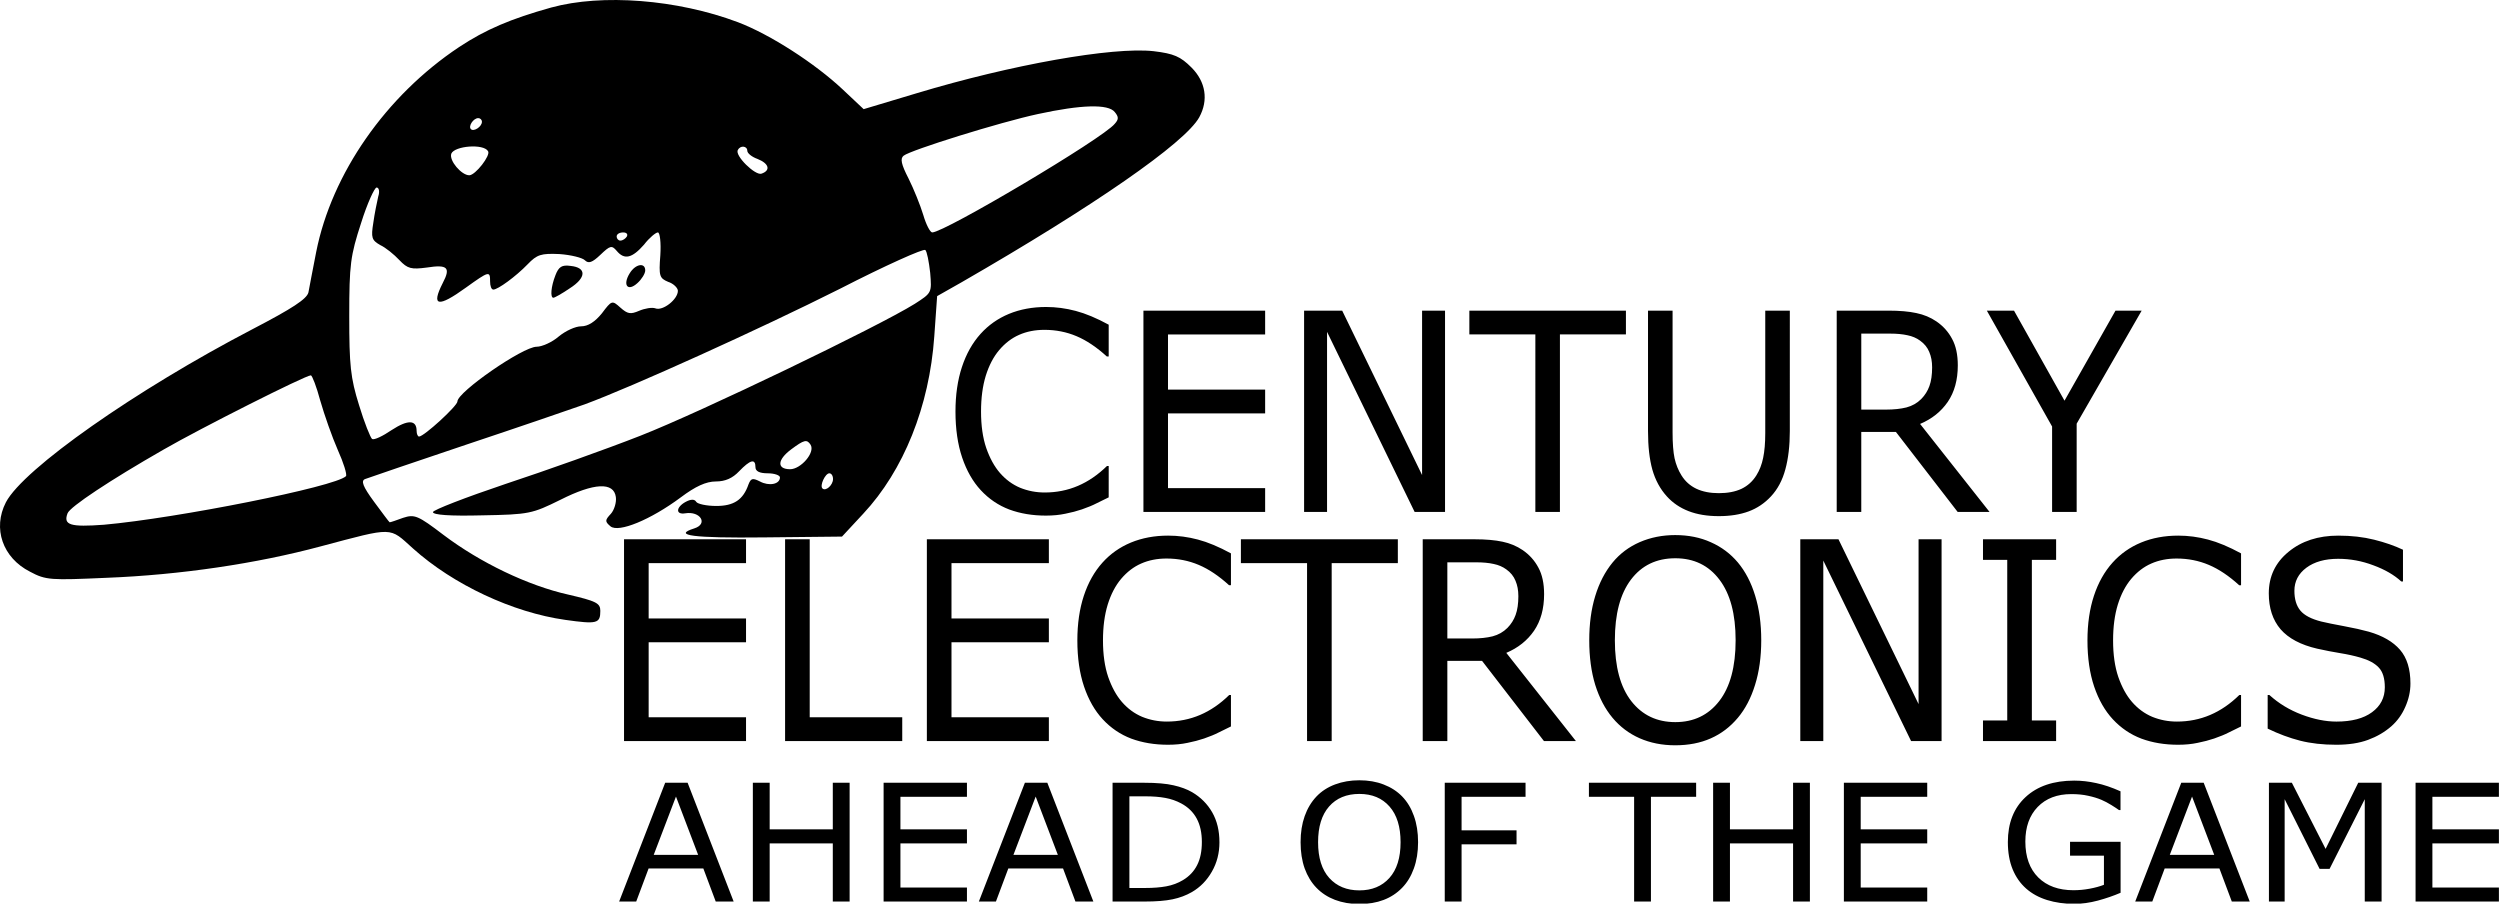 <?xml version="1.0" encoding="UTF-8" standalone="no"?>
<!-- Created by ERK -->

<svg
   height="158.099pt"
   preserveAspectRatio="xMidYMid"
   viewBox="0 0 612.37 221.339"
   width="437.407pt"
   version="1.1"
   id="svg24"
   sodipodi:docname="centurye.svg"
   inkscape:version="1.3.2 (091e20e, 2023-11-25, custom)"
   xmlns:inkscape="http://www.inkscape.org/namespaces/inkscape"
   xmlns:sodipodi="http://sodipodi.sourceforge.net/DTD/sodipodi-0.dtd"
   xmlns="http://www.w3.org/2000/svg"
   xmlns:svg="http://www.w3.org/2000/svg">
  <defs
     id="defs28" />
  <sodipodi:namedview
     id="namedview26"
     pagecolor="#ffffff"
     bordercolor="#666666"
     borderopacity="1.0"
     inkscape:pageshadow="2"
     inkscape:pageopacity="0.0"
     inkscape:pagecheckerboard="true"
     inkscape:document-units="pt"
     showgrid="false"
     inkscape:zoom="1.8757197"
     inkscape:cx="285.22385"
     inkscape:cy="105.82605"
     inkscape:window-width="2560"
     inkscape:window-height="1351"
     inkscape:window-x="-9"
     inkscape:window-y="-9"
     inkscape:window-maximized="1"
     inkscape:current-layer="svg24"
     inkscape:showpageshadow="2"
     inkscape:deskcolor="#d1d1d1" />
  <g
     transform="matrix(0.1,0,0,-0.1,0.047,222.934)"
     id="g8"
     style="fill:#000000">
    <path
       d="m 1350,2211 c -100,-28 -161,-54 -226,-97 -179,-119 -312,-310 -350,-502 -8,-42 -17,-87 -19,-99 -4,-16 -39,-39 -137,-90 C 332,1274 57,1081 14,999 -19,935 6,863 73,829 c 39,-21 51,-21 187,-15 181,7 369,35 525,77 181,48 167,48 226,-5 99,-89 245,-157 373,-175 78,-11 86,-9 86,22 0,19 -10,24 -79,40 -98,22 -215,78 -305,146 -63,48 -71,51 -99,42 -16,-6 -31,-11 -33,-11 -1,0 -18,23 -38,50 -28,38 -33,52 -22,56 8,3 119,41 247,84 129,43 260,88 291,99 114,42 428,184 625,283 111,57 205,99 209,95 4,-3 9,-29 12,-56 4,-49 4,-49 -38,-76 -88,-55 -524,-265 -672,-323 -84,-33 -233,-86 -330,-118 -98,-33 -178,-64 -178,-69 0,-7 42,-10 120,-8 116,2 123,4 192,38 83,42 131,44 136,7 2,-13 -4,-32 -12,-41 -15,-16 -15,-19 -1,-31 20,-16 98,16 172,71 36,27 62,39 86,39 23,0 41,8 57,25 27,28 40,32 40,10 0,-10 10,-15 30,-15 17,0 30,-5 30,-10 0,-17 -27,-22 -49,-10 -18,9 -22,8 -28,-7 -13,-38 -36,-53 -79,-53 -24,0 -46,5 -49,10 -4,7 -13,7 -26,0 -24,-13 -25,-32 -1,-28 37,6 57,-26 22,-37 -54,-17 -3,-24 171,-22 l 191,2 52,56 c 99,106 162,263 174,434 l 7,99 60,34 c 323,186 547,341 582,404 23,42 16,87 -19,122 -27,27 -43,34 -93,40 -100,11 -348,-33 -580,-103 l -130,-39 -51,48 c -68,64 -178,135 -257,165 -149,56 -333,70 -457,36 z m 1380,-256 c 10,-12 10,-18 0,-29 -29,-36 -417,-266 -447,-266 -5,0 -15,19 -22,43 -7,23 -23,63 -36,89 -18,35 -21,49 -12,56 18,14 236,82 329,102 106,23 172,25 188,5 z m -1550,-24 c 0,-12 -20,-25 -27,-18 -7,7 6,27 18,27 5,0 9,-4 9,-9 z m 15,-72 c 7,-10 -31,-59 -46,-59 -19,0 -50,36 -44,53 8,19 79,25 90,6 z m 635,1 c 0,-6 11,-15 25,-20 28,-11 33,-28 10,-36 -15,-6 -67,45 -58,58 6,12 23,10 23,-2 z M 926,1748 c -3,-13 -9,-42 -12,-64 -6,-37 -4,-43 17,-55 13,-6 34,-23 47,-37 20,-21 29,-23 67,-18 51,8 59,0 39,-38 -29,-57 -12,-61 57,-11 57,41 59,41 59,15 0,-11 3,-20 8,-20 11,0 55,32 84,62 23,24 33,27 78,25 28,-2 56,-9 62,-15 9,-9 18,-6 38,13 24,23 28,24 40,10 19,-23 38,-18 67,15 13,17 29,30 34,30 5,0 8,-25 6,-56 -4,-51 -2,-56 19,-65 13,-4 24,-15 24,-22 0,-21 -37,-50 -55,-43 -8,3 -26,0 -40,-6 -21,-9 -28,-8 -46,8 -20,18 -21,18 -45,-14 -17,-21 -34,-32 -51,-32 -14,0 -38,-11 -55,-25 -16,-14 -41,-25 -54,-25 -34,0 -194,-111 -194,-134 0,-11 -82,-86 -94,-86 -3,0 -6,6 -6,14 0,27 -21,28 -61,2 -22,-15 -43,-25 -48,-22 -4,3 -19,40 -32,83 -21,67 -24,98 -24,218 0,127 3,148 29,228 15,48 33,87 38,87 6,0 8,-10 4,-22 z m 609,-98 c -3,-5 -10,-10 -16,-10 -5,0 -9,5 -9,10 0,6 7,10 16,10 8,0 12,-4 9,-10 z M 784,1248 c 10,-35 29,-89 43,-121 14,-31 23,-60 20,-64 -26,-26 -414,-103 -593,-119 -82,-6 -100,-1 -89,28 6,16 104,81 235,156 90,52 348,182 361,182 3,0 14,-28 23,-62 z m 1201,-108 c 12,-19 -24,-60 -50,-60 -33,0 -32,23 3,49 31,23 38,25 47,11 z m 55,-84 c 0,-15 -18,-31 -26,-23 -7,7 7,37 17,37 5,0 9,-6 9,-14 z"
       id="path2"
       style="fill:#000000" />
    <path
       d="m 1360,1555 c -11,-28 -13,-55 -5,-55 3,0 21,10 40,23 41,26 42,51 2,55 -21,3 -29,-2 -37,-23 z"
       id="path4"
       style="fill:#000000" />
    <path
       d="m 1542,1560 c -18,-29 -5,-46 19,-24 10,9 19,23 19,31 0,20 -24,16 -38,-7 z"
       id="path6"
       style="fill:#000000" />
  </g>
  <g
     font-family="Harry"
     stroke-width="0.75"
     id="g22"
     style="fill:#000000">
    <path
       style="font-size:41.298px;font-family:FreeSans"
       d="m 174.088,227.964 h -4.255 l -2.944,-8.368 h -12.986 l -2.944,8.368 h -4.053 l 10.929,-30.026 h 5.324 z m -8.429,-11.797 -5.263,-14.741 -5.283,14.741 z m 35.954,11.797 h -3.993 v -14.7 h -14.983 v 14.7 h -3.993 v -30.026 h 3.993 v 11.776 h 14.983 v -11.776 h 3.993 z m 27.848,0 h -19.782 v -30.026 h 19.782 v 3.549 h -15.789 v 8.227 h 15.789 v 3.549 h -15.789 v 11.151 h 15.789 z m 30.006,0 h -4.255 l -2.944,-8.368 h -12.986 l -2.944,8.368 h -4.053 l 10.929,-30.026 h 5.324 z m -8.429,-11.797 -5.263,-14.741 -5.283,14.741 z m 38.354,-3.186 q 0,4.093 -1.795,7.421 -1.775,3.327 -4.739,5.162 -2.057,1.27 -4.598,1.835 -2.521,0.565 -6.654,0.565 h -7.582 v -30.026 h 7.501 q 4.396,0 6.977,0.645 2.601,0.625 4.396,1.734 3.065,1.916 4.779,5.102 1.714,3.186 1.714,7.562 z m -4.174,-0.06 q 0,-3.529 -1.23,-5.949 -1.23,-2.42 -3.67,-3.811 -1.775,-1.008 -3.771,-1.391 -1.996,-0.403 -4.779,-0.403 h -3.751 v 23.17 h 3.751 q 2.884,0 5.021,-0.423 2.158,-0.423 3.952,-1.573 2.238,-1.432 3.347,-3.771 1.129,-2.339 1.129,-5.848 z m 47.529,-11.534 q 1.835,2.017 2.803,4.94 0.988,2.924 0.988,6.634 0,3.71 -1.008,6.654 -0.988,2.924 -2.783,4.88 -1.855,2.037 -4.396,3.065 -2.521,1.028 -5.767,1.028 -3.166,0 -5.767,-1.049 -2.581,-1.049 -4.396,-3.045 -1.815,-1.996 -2.803,-4.9 -0.968,-2.904 -0.968,-6.634 0,-3.67 0.968,-6.574 0.968,-2.924 2.823,-5.001 1.775,-1.976 4.396,-3.025 2.642,-1.049 5.747,-1.049 3.226,0 5.787,1.069 2.581,1.049 4.376,3.005 z m -0.363,11.575 q 0,-5.848 -2.621,-9.014 -2.621,-3.186 -7.159,-3.186 -4.577,0 -7.199,3.186 -2.601,3.166 -2.601,9.014 0,5.908 2.662,9.054 2.662,3.126 7.138,3.126 4.477,0 7.118,-3.126 2.662,-3.146 2.662,-9.054 z m 29.663,-11.474 h -15.184 v 8.469 h 13.047 v 3.549 h -13.047 v 14.458 h -3.993 v -30.026 h 19.177 z m 40.491,0 h -10.728 v 26.477 h -3.993 v -26.477 h -10.728 v -3.549 h 25.448 z m 27.001,26.477 h -3.993 v -14.7 h -14.983 v 14.7 h -3.993 v -30.026 h 3.993 v 11.776 h 14.983 v -11.776 h 3.993 z m 27.848,0 h -19.782 v -30.026 h 19.782 v 3.549 h -15.789 v 8.227 h 15.789 v 3.549 h -15.789 v 11.151 h 15.789 z m 45.896,-2.218 q -2.46,1.129 -5.384,1.976 -2.904,0.827 -5.626,0.827 -3.509,0 -6.433,-0.968 -2.924,-0.968 -4.981,-2.904 -2.077,-1.956 -3.206,-4.88 -1.129,-2.944 -1.129,-6.876 0,-7.199 4.194,-11.353 4.214,-4.174 11.555,-4.174 2.561,0 5.223,0.625 2.682,0.605 5.767,2.077 v 4.739 h -0.363 q -0.625,-0.484 -1.815,-1.27 -1.19,-0.786 -2.339,-1.311 -1.391,-0.625 -3.166,-1.028 -1.754,-0.423 -3.993,-0.423 -5.041,0 -7.985,3.247 -2.924,3.226 -2.924,8.752 0,5.828 3.065,9.074 3.065,3.226 8.348,3.226 1.936,0 3.852,-0.383 1.936,-0.383 3.388,-0.988 v -7.36 h -8.046 v -3.509 h 11.998 z m 30.651,2.218 h -4.255 l -2.944,-8.368 h -12.986 l -2.944,8.368 h -4.053 l 10.929,-30.026 h 5.324 z m -8.429,-11.797 -5.263,-14.741 -5.283,14.741 z m 39.725,11.797 H 561.237 v -25.872 l -8.348,17.604 h -2.379 l -8.288,-17.604 v 25.872 h -3.731 v -30.026 h 5.445 l 8.006,16.717 7.743,-16.717 h 5.545 z m 27.848,0 H 573.296 v -30.026 h 19.782 v 3.549 h -15.789 v 8.227 h 15.789 v 3.549 h -15.789 v 11.151 h 15.789 z"
       id="text12"
       transform="matrix(1.032,0,0,0.969,0.047,-0.066)"
       aria-label="AHEAD OF THE GAME" />
    <path
       style="font-size:64.968px;font-family:'Crossharbour DB';letter-spacing:0"
       d="m 283.428,116.755 q -1.745,0.761 -3.172,1.428 -1.396,0.666 -3.68,1.396 -1.935,0.603 -4.219,1.015 -2.252,0.444 -4.98,0.444 -5.139,0 -9.358,-1.428 -4.187,-1.459 -7.296,-4.536 -3.045,-3.014 -4.758,-7.645 -1.713,-4.663 -1.713,-10.817 0,-5.837 1.65,-10.437 1.65,-4.6 4.758,-7.772 3.014,-3.077 7.264,-4.695 4.283,-1.618 9.485,-1.618 3.807,0 7.582,0.92 3.807,0.92 8.438,3.236 v 7.455 h -0.476 q -3.902,-3.267 -7.74,-4.758 -3.838,-1.491 -8.216,-1.491 -3.585,0 -6.471,1.174 -2.855,1.142 -5.107,3.585 -2.189,2.379 -3.426,6.027 -1.205,3.616 -1.205,8.375 0,4.98 1.332,8.565 1.364,3.585 3.489,5.837 2.221,2.347 5.171,3.489 2.982,1.11 6.281,1.11 4.536,0 8.502,-1.554 3.965,-1.554 7.423,-4.663 h 0.444 z m 40.002,3.426 H 292.311 V 72.946 h 31.12 v 5.583 h -24.839 v 12.943 h 24.839 v 5.583 h -24.839 v 17.542 h 24.839 z m 45.997,0 H 361.656 L 339.26,77.927 V 120.181 h -5.869 V 72.946 h 9.739 l 20.429,38.574 V 72.946 h 5.869 z M 415.679,78.529 H 398.803 V 120.181 h -6.281 V 78.529 H 375.645 V 72.946 h 40.034 z m 41.905,22.682 q 0,5.139 -1.142,8.977 -1.11,3.807 -3.68,6.344 -2.443,2.411 -5.71,3.521 -3.267,1.11 -7.613,1.11 -4.441,0 -7.74,-1.174 -3.299,-1.174 -5.551,-3.458 -2.57,-2.601 -3.712,-6.281 -1.11,-3.68 -1.11,-9.041 V 72.946 h 6.281 v 28.582 q 0,3.838 0.508,6.059 0.539,2.221 1.776,4.029 1.396,2.062 3.775,3.109 2.411,1.047 5.773,1.047 3.394,0 5.773,-1.015 2.379,-1.047 3.807,-3.141 1.237,-1.808 1.745,-4.124 0.539,-2.347 0.539,-5.805 v -28.741 h 6.281 z m 51.073,18.97 h -8.153 l -15.798,-18.78 h -8.851 v 18.78 h -6.281 V 72.946 h 13.228 q 4.283,0 7.138,0.571 2.855,0.539 5.139,1.967 2.57,1.618 3.997,4.092 1.459,2.443 1.459,6.218 0,5.107 -2.57,8.565 -2.57,3.426 -7.074,5.171 z M 493.97,86.238 q 0,-2.03 -0.73,-3.585 -0.698,-1.586 -2.347,-2.665 -1.364,-0.92 -3.236,-1.269 -1.872,-0.381 -4.409,-0.381 h -7.391 v 17.828 h 6.344 q 2.982,0 5.202,-0.508 2.221,-0.539 3.775,-1.967 1.428,-1.332 2.094,-3.045 0.698,-1.745 0.698,-4.409 z M 547.549,72.946 530.927,99.466 V 120.181 h -6.281 V 100.132 L 507.96,72.946 h 6.947 l 12.911,21.127 13.038,-21.127 z"
       id="text16"
       transform="matrix(0.958,0,0,1.044,0.047,-0.066)"
       aria-label="CENTURY" />
    <path
       style="font-size:65.125px;font-family:'Crossharbour DB';letter-spacing:0"
       d="m 190.702,173.941 h -31.195 v -47.349 h 31.195 v 5.597 h -24.899 v 12.974 h 24.899 v 5.597 h -24.899 v 17.585 h 24.899 z m 39.94,0 H 200.687 v -47.349 h 6.296 v 41.752 h 23.659 z m 37.491,0 H 236.938 v -47.349 h 31.195 v 5.597 h -24.899 v 12.974 h 24.899 v 5.597 h -24.899 v 17.585 h 24.899 z m 46.554,-3.434 q -1.749,0.763 -3.18,1.431 -1.399,0.668 -3.689,1.399 -1.94,0.604 -4.229,1.018 -2.258,0.445 -4.992,0.445 -5.151,0 -9.381,-1.431 -4.197,-1.463 -7.314,-4.547 -3.053,-3.021 -4.77,-7.664 -1.717,-4.674 -1.717,-10.844 0,-5.851 1.654,-10.462 1.654,-4.611 4.77,-7.791 3.021,-3.085 7.282,-4.706 4.293,-1.622 9.508,-1.622 3.816,0 7.6,0.922 3.816,0.922 8.459,3.244 v 7.473 h -0.477 q -3.911,-3.275 -7.759,-4.77 -3.848,-1.495 -8.236,-1.495 -3.593,0 -6.487,1.177 -2.862,1.145 -5.12,3.593 -2.194,2.385 -3.434,6.042 -1.208,3.625 -1.208,8.395 0,4.992 1.336,8.586 1.367,3.593 3.498,5.851 2.226,2.353 5.183,3.498 2.989,1.113 6.296,1.113 4.547,0 8.522,-1.558 3.975,-1.558 7.441,-4.674 h 0.445 z m 42.674,-38.318 h -16.917 v 41.752 h -6.296 v -41.752 h -16.917 v -5.597 h 40.13 z m 45.536,41.752 h -8.172 l -15.836,-18.825 h -8.872 v 18.825 h -6.296 v -47.349 h 13.26 q 4.293,0 7.155,0.572 2.862,0.541 5.151,1.972 2.576,1.622 4.007,4.102 1.463,2.449 1.463,6.233 0,5.12 -2.576,8.586 -2.576,3.434 -7.091,5.183 z m -14.723,-34.025 q 0,-2.035 -0.731,-3.593 -0.7,-1.59 -2.353,-2.671 -1.367,-0.922 -3.244,-1.272 -1.876,-0.382 -4.42,-0.382 h -7.409 v 17.871 h 6.36 q 2.989,0 5.215,-0.509 2.226,-0.541 3.784,-1.972 1.431,-1.336 2.099,-3.053 0.7,-1.749 0.7,-4.42 z m 56.125,-7.886 q 2.894,3.18 4.42,7.791 1.558,4.611 1.558,10.462 0,5.851 -1.59,10.494 -1.558,4.611 -4.388,7.695 -2.926,3.212 -6.932,4.833 -3.975,1.622 -9.095,1.622 -4.992,0 -9.095,-1.654 -4.07,-1.654 -6.932,-4.802 -2.862,-3.148 -4.42,-7.727 -1.526,-4.579 -1.526,-10.462 0,-5.787 1.526,-10.367 1.526,-4.611 4.452,-7.886 2.798,-3.116 6.932,-4.77 4.166,-1.654 9.063,-1.654 5.088,0 9.126,1.685 4.07,1.654 6.9,4.738 z m -0.572,18.253 q 0,-9.222 -4.134,-14.214 -4.134,-5.024 -11.289,-5.024 -7.218,0 -11.352,5.024 -4.102,4.992 -4.102,14.214 0,9.317 4.197,14.278 4.197,4.929 11.257,4.929 7.059,0 11.225,-4.929 4.197,-4.961 4.197,-14.278 z m 52.659,23.659 h -7.791 l -22.45,-42.356 v 42.356 h -5.883 v -47.349 h 9.762 l 20.479,38.668 v -38.668 h 5.883 z m 29.287,0 h -18.698 v -4.833 h 6.201 v -37.682 h -6.201 v -4.833 h 18.698 v 4.833 h -6.201 v 37.682 h 6.201 z m 47.285,-3.434 q -1.749,0.763 -3.18,1.431 -1.399,0.668 -3.689,1.399 -1.94,0.604 -4.229,1.018 -2.258,0.445 -4.992,0.445 -5.151,0 -9.381,-1.431 -4.197,-1.463 -7.314,-4.547 -3.053,-3.021 -4.77,-7.664 -1.717,-4.674 -1.717,-10.844 0,-5.851 1.654,-10.462 1.654,-4.611 4.77,-7.791 3.021,-3.085 7.282,-4.706 4.293,-1.622 9.508,-1.622 3.816,0 7.6,0.922 3.816,0.922 8.459,3.244 v 7.473 h -0.477 q -3.911,-3.275 -7.759,-4.77 -3.848,-1.495 -8.236,-1.495 -3.593,0 -6.487,1.177 -2.862,1.145 -5.12,3.593 -2.194,2.385 -3.434,6.042 -1.208,3.625 -1.208,8.395 0,4.992 1.336,8.586 1.367,3.593 3.498,5.851 2.226,2.353 5.183,3.498 2.989,1.113 6.296,1.113 4.547,0 8.522,-1.558 3.975,-1.558 7.441,-4.674 h 0.445 z m 43.31,-10.08 q 0,2.767 -1.304,5.469 -1.272,2.703 -3.593,4.579 -2.544,2.035 -5.946,3.18 -3.371,1.145 -8.141,1.145 -5.12,0 -9.222,-0.954 -4.07,-0.954 -8.3,-2.83 v -7.886 h 0.445 q 3.593,2.989 8.3,4.611 4.706,1.622 8.84,1.622 5.851,0 9.095,-2.194 3.275,-2.194 3.275,-5.851 0,-3.148 -1.558,-4.643 -1.526,-1.495 -4.674,-2.321 -2.385,-0.636 -5.183,-1.049 -2.767,-0.413 -5.883,-1.049 -6.296,-1.336 -9.349,-4.547 -3.021,-3.244 -3.021,-8.427 0,-5.946 5.024,-9.731 5.024,-3.816 12.751,-3.816 4.992,0 9.158,0.954 4.166,0.954 7.377,2.353 v 7.441 h -0.445 q -2.703,-2.29 -7.123,-3.784 -4.388,-1.526 -8.999,-1.526 -5.056,0 -8.141,2.099 -3.053,2.099 -3.053,5.406 0,2.957 1.526,4.643 1.526,1.685 5.374,2.576 2.035,0.445 5.787,1.081 3.752,0.636 6.36,1.304 5.279,1.399 7.95,4.229 2.671,2.83 2.671,7.918 z"
       id="text20"
       transform="matrix(0.958,0,0,1.044,0.047,-0.066)"
       aria-label="ELECTRONICS" />
  </g>
</svg>
